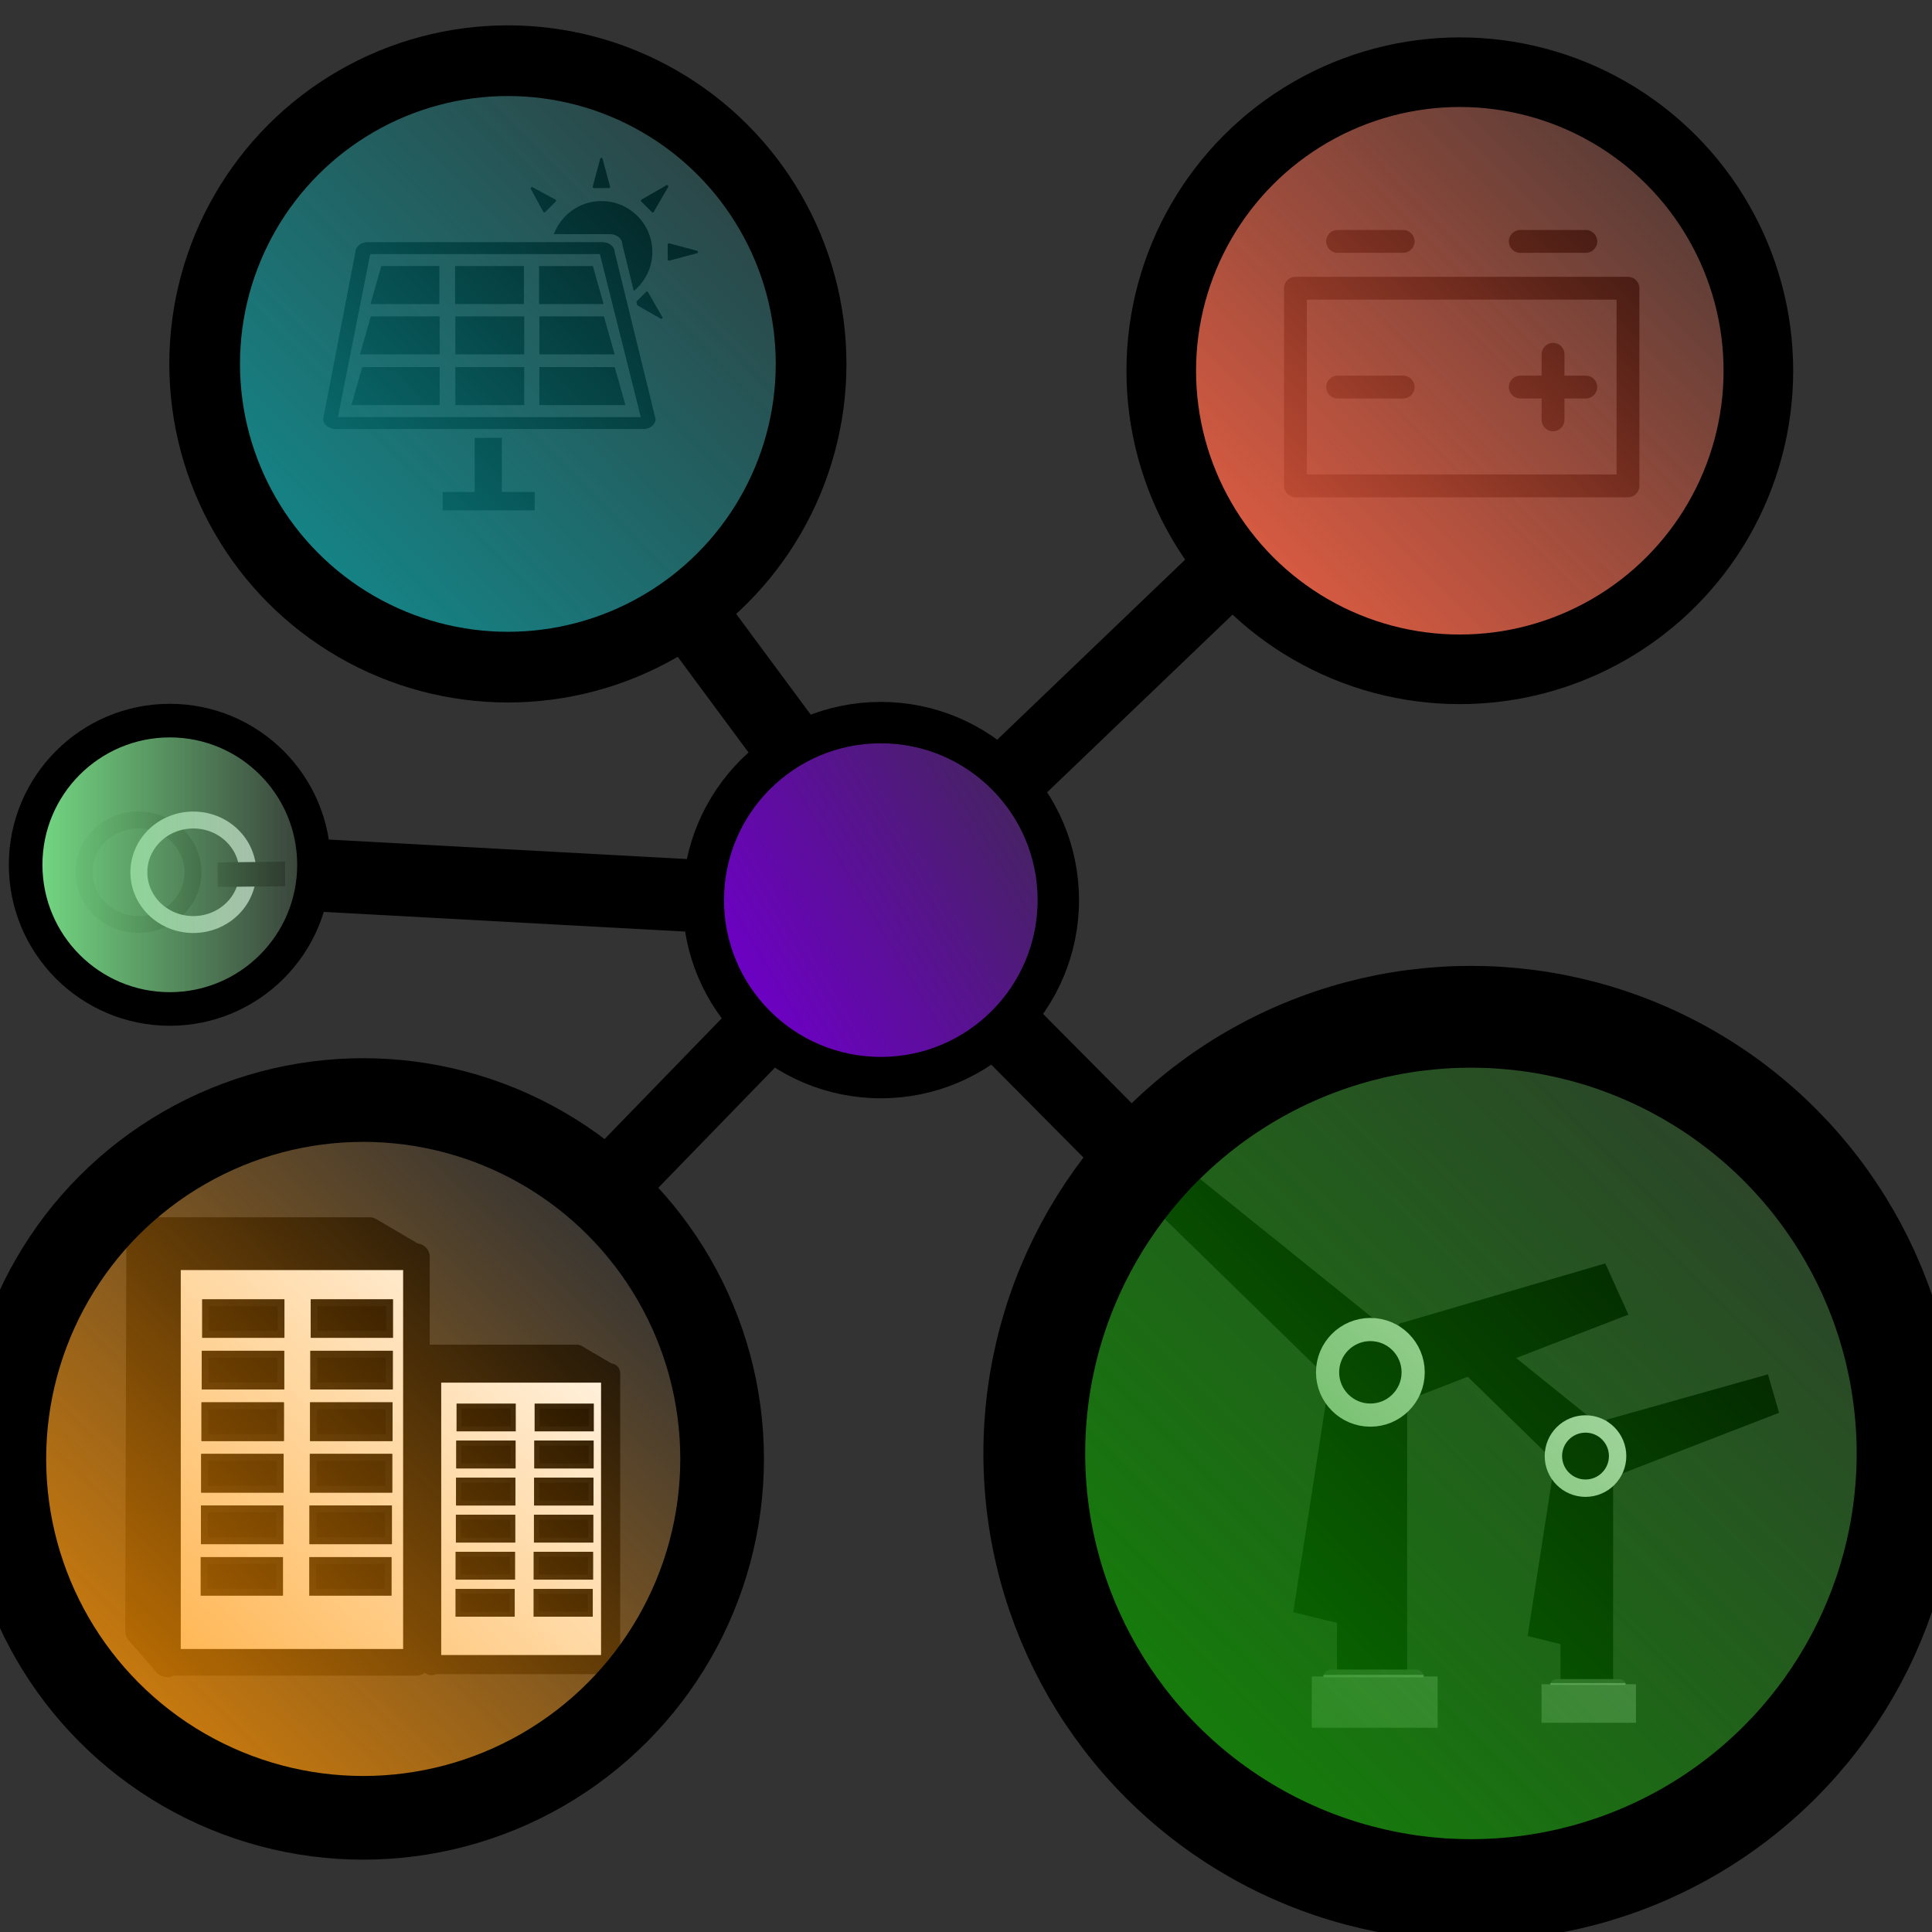<?xml version="1.0" encoding="UTF-8" standalone="no"?>
<!-- Generator: Adobe Illustrator 16.0.0, SVG Export Plug-In . SVG Version: 6.00 Build 0)  -->

<svg
   version="1.1"
   id="Capa_1"
   x="0px"
   y="0px"
   width="106.583px"
   height="106.583px"
   viewBox="0 0 106.583 106.583"
   style="enable-background:new 0 0 106.583 106.583;"
   xml:space="preserve"
   sodipodi:docname="Logo1.svg"
   inkscape:version="1.1.2 (0a00cf5339, 2022-02-04)"
   xmlns:inkscape="http://www.inkscape.org/namespaces/inkscape"
   xmlns:sodipodi="http://sodipodi.sourceforge.net/DTD/sodipodi-0.dtd"
   xmlns:xlink="http://www.w3.org/1999/xlink"
   xmlns="http://www.w3.org/2000/svg"
   xmlns:svg="http://www.w3.org/2000/svg"><rect x="0" y="0" width="106.583" height="106.583" fill="#333333" stroke="none"/><defs
   id="defs2099"><linearGradient
     inkscape:collect="always"
     id="linearGradient44599"><stop
       style="stop-color:#ff9300;stop-opacity:1;"
       offset="0"
       id="stop44595" /><stop
       style="stop-color:#ff9300;stop-opacity:0;"
       offset="1"
       id="stop44597" /></linearGradient><linearGradient
     inkscape:collect="always"
     id="linearGradient44591"><stop
       style="stop-color:#79e88a;stop-opacity:1;"
       offset="0"
       id="stop44587" /><stop
       style="stop-color:#79e88a;stop-opacity:0;"
       offset="1"
       id="stop44589" /></linearGradient><linearGradient
     inkscape:collect="always"
     id="linearGradient44583"><stop
       style="stop-color:#0d999c;stop-opacity:1;"
       offset="0"
       id="stop44579" /><stop
       style="stop-color:#0d999c;stop-opacity:0;"
       offset="1"
       id="stop44581" /></linearGradient><linearGradient
     inkscape:collect="always"
     id="linearGradient44263"><stop
       style="stop-color:#ff6445;stop-opacity:1;"
       offset="0"
       id="stop44259" /><stop
       style="stop-color:#ff6445;stop-opacity:0;"
       offset="1"
       id="stop44261" /></linearGradient><linearGradient
     inkscape:collect="always"
     id="linearGradient44131"><stop
       style="stop-color:#0d9000;stop-opacity:1;"
       offset="0"
       id="stop44127" /><stop
       style="stop-color:#0d9000;stop-opacity:0;"
       offset="1"
       id="stop44129" /></linearGradient><linearGradient
     inkscape:collect="always"
     id="linearGradient42088"><stop
       style="stop-color:#6d00c5;stop-opacity:1;"
       offset="0"
       id="stop42084" /><stop
       style="stop-color:#6d00c5;stop-opacity:0;"
       offset="1"
       id="stop42086" /></linearGradient><linearGradient
     inkscape:collect="always"
     xlink:href="#linearGradient42088"
     id="linearGradient42090"
     x1="42.195"
     y1="56.599"
     x2="65.64"
     y2="42.538"
     gradientUnits="userSpaceOnUse" /><linearGradient
     inkscape:collect="always"
     xlink:href="#linearGradient44131"
     id="linearGradient44133"
     x1="54.125"
     y1="107.178"
     x2="107.069"
     y2="53.6"
     gradientUnits="userSpaceOnUse" /><linearGradient
     inkscape:collect="always"
     xlink:href="#linearGradient44263"
     id="linearGradient44265"
     x1="62.928"
     y1="37.889"
     x2="98.177"
     y2="2.892"
     gradientUnits="userSpaceOnUse" /><linearGradient
     inkscape:collect="always"
     xlink:href="#linearGradient44583"
     id="linearGradient44585"
     x1="8.87"
     y1="38.283"
     x2="45.65"
     y2="2.034"
     gradientUnits="userSpaceOnUse" /><linearGradient
     inkscape:collect="always"
     xlink:href="#linearGradient44591"
     id="linearGradient44593"
     x1="0.487"
     y1="47.708"
     x2="18.248"
     y2="47.708"
     gradientUnits="userSpaceOnUse" /><linearGradient
     inkscape:collect="always"
     xlink:href="#linearGradient44599"
     id="linearGradient44601"
     x1="-2.609"
     y1="103.2"
     x2="33.111"
     y2="65.958"
     gradientUnits="userSpaceOnUse" /></defs><sodipodi:namedview
   id="namedview2097"
   pagecolor="#ffffff"
   bordercolor="#666666"
   borderopacity="1.0"
   inkscape:pageshadow="2"
   inkscape:pageopacity="0.0"
   inkscape:pagecheckerboard="0"
   showgrid="false"
   inkscape:zoom="2.2799133"
   inkscape:cx="-9.2108766"
   inkscape:cy="57.239019"
   inkscape:window-width="1366"
   inkscape:window-height="632"
   inkscape:window-x="0"
   inkscape:window-y="27"
   inkscape:window-maximized="1"
   inkscape:current-layer="Capa_1" />
<g
   id="g2064"
   transform="matrix(0.194,0,0,0.194,17.827,8.094)">
	<g
   id="g2062">
		<polygon
   points="79.76,44.745 76.698,33.937 61.4,33.937 61.4,44.745 "
   id="polygon2028" />
		<polygon
   points="79.838,48.249 61.486,48.249 61.486,59.051 82.905,59.051 "
   id="polygon2030" />
		<path
   d="M 79.401,27.139 H 12.688 c -1.934,0 -3.511,1.273 -3.511,2.828 L 0,77.449 c 0,1.561 1.572,2.83 3.511,2.83 h 5.314 4.603 65.575 4.292 7.727 c 1.938,0 3.512,-1.27 3.512,-2.83 L 82.905,29.967 c 0,-1.555 -1.571,-2.828 -3.504,-2.828 z M 4.211,76.883 13.389,30.535 h 65.307 l 11.629,46.348 z"
   id="path2032" />
		<polygon
   points="13.466,44.745 33.048,44.745 33.048,33.937 16.529,33.937 "
   id="polygon2034" />
		<rect
   x="37.521"
   y="33.937"
   width="19.578"
   height="10.804"
   id="rect2036" />
		<polygon
   points="33.131,48.249 13.55,48.249 10.487,59.051 33.131,59.051 "
   id="polygon2038" />
		<rect
   x="37.594"
   y="48.249"
   width="19.583"
   height="10.803"
   id="rect2040" />
		<polygon
   points="33.131,62.671 11.101,62.671 8.042,73.479 33.131,73.479 "
   id="polygon2042" />
		<rect
   x="37.594"
   y="62.671"
   width="19.583"
   height="10.808"
   id="rect2044" />
		<polygon
   points="85.964,73.479 82.905,62.671 61.486,62.671 61.486,73.479 "
   id="polygon2046" />
		<polygon
   points="60.148,98.173 50.819,98.173 50.819,82.793 43.078,82.793 43.078,98.173 33.983,98.173 33.983,103.409 60.148,103.409 "
   id="polygon2048" />
		<path
   d="m 81.557,24.858 c 1.93,0 3.504,1.268 3.504,2.829 l 3.271,13.352 c 3.196,-2.658 5.28,-6.617 5.28,-11.099 0,-8.001 -6.484,-14.487 -14.492,-14.487 -6.205,0 -11.461,3.925 -13.518,9.409 h 15.954 v -0.004 z"
   id="path2050" />
		<path
   d="m 106.368,29.61 -7.953,-2.137 c -0.1,-0.029 -0.213,-0.007 -0.295,0.06 -0.085,0.063 -0.13,0.161 -0.13,0.269 v 4.276 c 0,0.104 0.045,0.207 0.13,0.27 0.082,0.067 0.195,0.084 0.295,0.055 l 7.953,-2.137 c 0.287,-0.081 0.287,-0.576 0,-0.656 z"
   id="path2052" />
		<path
   d="m 76.981,11.77 h 4.281 c 0.106,0 0.205,-0.049 0.268,-0.133 0.062,-0.083 0.085,-0.19 0.062,-0.291 L 79.449,3.394 C 79.374,3.1 78.878,3.1 78.799,3.394 l -2.139,7.952 c -0.03,0.101 -0.007,0.21 0.059,0.291 0.061,0.084 0.163,0.133 0.262,0.133 z"
   id="path2054" />
		<path
   d="m 93.48,18.603 c 0.075,0.074 0.178,0.11 0.284,0.096 0.099,-0.01 0.194,-0.073 0.249,-0.166 l 4.106,-7.134 c 0.151,-0.264 -0.198,-0.614 -0.465,-0.46 l -7.129,4.111 c -0.089,0.048 -0.153,0.144 -0.167,0.245 -0.014,0.104 0.023,0.21 0.096,0.284 z"
   id="path2056" />
		<path
   d="M 92.371,41.343 C 92.32,41.256 92.227,41.193 92.128,41.179 92.023,41.163 91.92,41.2 91.845,41.273 l -2.775,2.775 0.249,1.033 6.701,3.858 c 0.264,0.15 0.616,-0.2 0.465,-0.462 z"
   id="path2058" />
		<path
   d="m 62.848,18.708 c 0.096,0.007 0.201,-0.032 0.273,-0.106 l 3.025,-3.023 c 0.071,-0.074 0.113,-0.176 0.099,-0.277 0,-0.097 -0.062,-0.181 -0.144,-0.228 L 59.504,11.5 c -0.239,-0.13 -0.596,0.217 -0.462,0.462 l 3.576,6.596 c 0.052,0.091 0.131,0.14 0.23,0.15 z"
   id="path2060" />
	</g>
</g>
<g
   id="g2066">
</g>
<g
   id="g2068">
</g>
<g
   id="g2070">
</g>
<g
   id="g2072">
</g>
<g
   id="g2074">
</g>
<g
   id="g2076">
</g>
<g
   id="g2078">
</g>
<g
   id="g2080">
</g>
<g
   id="g2082">
</g>
<g
   id="g2084">
</g>
<g
   id="g2086">
</g>
<g
   id="g2088">
</g>
<g
   id="g2090">
</g>
<g
   id="g2092">
</g>
<g
   id="g2094">
</g>
<ellipse
   style="fill:none;stroke:#231f20;stroke-width:0.933;stroke-dasharray:none;stroke-opacity:1"
   id="path29"
   cx="7.639"
   cy="48.116"
   rx="3.005"
   ry="2.883" /><ellipse
   style="fill:none;stroke:#b3b3b3;stroke-width:0.933;stroke-dasharray:none;stroke-opacity:1"
   id="path29-3"
   cx="10.666"
   cy="48.121"
   rx="3.005"
   ry="2.883" /><path
   style="fill:none;stroke:#231f20;stroke-width:1.353;stroke-dasharray:none;stroke-opacity:1"
   d="m 12.007,48.252 3.722,-0.037"
   id="path30" /><g
   id="g36500"
   transform="matrix(0.701,0,0,0.701,118.293,-12.874)"><rect
     style="fill:#000000;fill-opacity:1;stroke:none;stroke-width:1.505;stroke-dasharray:none;stroke-opacity:1;paint-order:fill markers stroke"
     id="rect13-6"
     width="4.143"
     height="15.889"
     x="-45.943"
     y="135.225"
     ry="0.104" /><path
     style="fill:#000000;fill-opacity:1;stroke:none;stroke-width:1.435;stroke-dasharray:none;stroke-opacity:1"
     d="m -46.481,133.982 -2.045,13.137 3.057,0.749 3.256,-12.771"
     id="path13-1"
     sodipodi:nodetypes="cccc" /><path
     style="fill:#000000;fill-opacity:1;stroke:none;stroke-width:1.435;stroke-dasharray:none;stroke-opacity:1"
     d="m -43.691,129.864 -10.354,-8.34 -2.177,2.273 9.432,9.205"
     id="path13-9-2"
     sodipodi:nodetypes="cccc" /><path
     style="fill:#000000;fill-opacity:1;stroke:none;stroke-width:1.435;stroke-dasharray:none;stroke-opacity:1;paint-order:markers stroke fill"
     d="m -41.138,134.344 12.4,-4.797 -0.88,-3.022 -12.688,3.566"
     id="path13-9-7-9"
     sodipodi:nodetypes="cccc" /><circle
     style="fill:#000000;fill-opacity:1;stroke:#ffffff;stroke-width:1.368;stroke-dasharray:none;stroke-opacity:1"
     id="path12-3"
     cx="-43.973"
     cy="132.955"
     r="2.527" /><rect
     style="fill:#000000;fill-opacity:1;stroke:#555555;stroke-width:0.595;stroke-dasharray:none;stroke-opacity:1;paint-order:fill markers stroke"
     id="rect14-3-1"
     width="5.391"
     height="0.39"
     x="-46.472"
     y="150.805"
     ry="0.195" /><rect
     style="fill:#7e7e7e;fill-opacity:1;stroke:#7e7e7e;stroke-width:1.325;stroke-dasharray:none;stroke-opacity:1;paint-order:fill markers stroke"
     id="rect14-9"
     width="6.108"
     height="1.707"
     x="-46.772"
     y="151.574"
     ry="0" /><path
     style="fill:#000000;fill-opacity:1;stroke:#b6b6b6;stroke-width:0.144;stroke-dasharray:none;stroke-opacity:1;paint-order:fill markers stroke"
     d="m -46.738,150.893 h 5.909"
     id="path15-4" /><rect
     style="fill:#000000;fill-opacity:1;stroke:none;stroke-width:2.006;stroke-dasharray:none;stroke-opacity:1;paint-order:fill markers stroke"
     id="rect13"
     width="5.521"
     height="21.176"
     x="-63.529"
     y="129.389"
     ry="0.139" /><path
     style="fill:#000000;fill-opacity:1;stroke:none;stroke-width:1.913;stroke-dasharray:none;stroke-opacity:1"
     d="m -64.246,127.733 -2.726,17.509 4.074,0.998 4.339,-17.021"
     id="path13"
     sodipodi:nodetypes="cccc" /><path
     style="fill:#000000;fill-opacity:1;stroke:none;stroke-width:1.913;stroke-dasharray:none;stroke-opacity:1"
     d="m -60.527,122.245 -13.8,-11.115 -2.902,3.029 12.571,12.268"
     id="path13-9"
     sodipodi:nodetypes="cccc" /><path
     style="fill:#000000;fill-opacity:1;stroke:none;stroke-width:1.913;stroke-dasharray:none;stroke-opacity:1;paint-order:markers stroke fill"
     d="m -57.125,128.216 16.526,-6.394 -1.815,-4.028 -16.267,4.753"
     id="path13-9-7"
     sodipodi:nodetypes="cccc" /><circle
     style="fill:#000000;fill-opacity:1;stroke:#ffffff;stroke-width:1.823;stroke-dasharray:none;stroke-opacity:1"
     id="path12"
     cx="-60.904"
     cy="126.364"
     r="3.368" /><rect
     style="fill:#000000;fill-opacity:1;stroke:#555555;stroke-width:0.793;stroke-dasharray:none;stroke-opacity:1;paint-order:fill markers stroke"
     id="rect14-3"
     width="7.185"
     height="0.519"
     x="-64.235"
     y="150.154"
     ry="0.26" /><rect
     style="fill:#7e7e7e;fill-opacity:1;stroke:#7e7e7e;stroke-width:1.766;stroke-dasharray:none;stroke-opacity:1;paint-order:fill markers stroke"
     id="rect14"
     width="8.141"
     height="2.274"
     x="-64.634"
     y="151.178"
     ry="0" /><path
     style="fill:#000000;fill-opacity:1;stroke:#b6b6b6;stroke-width:0.191;stroke-dasharray:none;stroke-opacity:1;paint-order:fill markers stroke"
     d="m -64.589,150.27 h 7.876"
     id="path15" /></g><g
   id="g5"
   transform="matrix(0.084,0,0,0.084,70.836,10.259)"><path
     d="M 225.893,59.673 H 7.5 c -4.143,0 -7.5,3.358 -7.5,7.5 V 196.98 c 0,4.142 3.357,7.5 7.5,7.5 h 218.393 c 4.143,0 7.5,-3.358 7.5,-7.5 V 67.173 c 0,-4.142 -3.358,-7.5 -7.5,-7.5 z m -7.5,129.806 H 15 V 74.673 h 203.393 z"
     id="path1" /><path
     d="m 35.184,139.575 h 43.064 c 4.143,0 7.5,-3.358 7.5,-7.5 0,-4.142 -3.357,-7.5 -7.5,-7.5 H 35.184 c -4.143,0 -7.5,3.358 -7.5,7.5 0,4.142 3.357,7.5 7.5,7.5 z"
     id="path2" /><path
     d="m 155.145,139.575 h 14.033 v 14.033 c 0,4.142 3.357,7.5 7.5,7.5 4.143,0 7.5,-3.358 7.5,-7.5 v -14.033 h 14.031 c 4.143,0 7.5,-3.358 7.5,-7.5 0,-4.142 -3.357,-7.5 -7.5,-7.5 h -14.031 v -14.031 c 0,-4.142 -3.357,-7.5 -7.5,-7.5 -4.143,0 -7.5,3.358 -7.5,7.5 v 14.031 h -14.033 c -4.143,0 -7.5,3.358 -7.5,7.5 0,4.142 3.357,7.5 7.5,7.5 z"
     id="path3" /><path
     d="m 35.184,43.913 h 43.064 c 4.143,0 7.5,-3.358 7.5,-7.5 0,-4.142 -3.357,-7.5 -7.5,-7.5 H 35.184 c -4.143,0 -7.5,3.358 -7.5,7.5 0,4.142 3.357,7.5 7.5,7.5 z"
     id="path4" /><path
     d="m 155.145,43.913 h 43.064 c 4.143,0 7.5,-3.358 7.5,-7.5 0,-4.142 -3.357,-7.5 -7.5,-7.5 h -43.064 c -4.143,0 -7.5,3.358 -7.5,7.5 0,4.142 3.357,7.5 7.5,7.5 z"
     id="path5" /></g><g
   id="g36548"
   transform="translate(-13.348,-46.073)"><path
     style="fill:#ffffff;fill-opacity:1;stroke:#0a0a0a;stroke-width:1.055;stroke-linecap:butt;stroke-linejoin:round;stroke-miterlimit:4;stroke-dasharray:none;stroke-opacity:1"
     d="m 37.142,121.823 -1.021,-1.041 h 9.054 l 1.739,1.023 h -9.799"
     id="path96311-5"
     sodipodi:nodetypes="ccccc" /><path
     style="fill:#ffffff;fill-opacity:1;stroke:#0a0a0a;stroke-width:1.176;stroke-linecap:butt;stroke-linejoin:round;stroke-miterlimit:4;stroke-dasharray:none;stroke-opacity:1"
     d="m 36.121,120.782 1.051,1.05 -0.011,16.071 -1.088,-1.248 z"
     id="path102949-3"
     sodipodi:nodetypes="ccccc" /><rect
     style="fill:#ffffff;fill-opacity:1;stroke:#0a0a0a;stroke-width:1.055;stroke-linejoin:round;stroke-miterlimit:4;stroke-dasharray:none;stroke-dashoffset:0;stroke-opacity:1"
     id="rect96190-5"
     width="9.873"
     height="16.082"
     x="37.161"
     y="121.821" /><rect
     style="fill:#000000;fill-opacity:1;stroke:#0a0a0a;stroke-width:0.273;stroke-miterlimit:4;stroke-dasharray:none;stroke-dashoffset:0;stroke-opacity:1"
     id="rect107993-62"
     width="2.994"
     height="1.26"
     x="38.671"
     y="123.641" /><rect
     style="fill:#000000;fill-opacity:1;stroke:#0a0a0a;stroke-width:0.273;stroke-miterlimit:4;stroke-dasharray:none;stroke-dashoffset:0;stroke-opacity:1"
     id="rect107993-9-9"
     width="2.994"
     height="1.26"
     x="42.977"
     y="123.641" /><rect
     style="fill:#000000;fill-opacity:1;stroke:#0a0a0a;stroke-width:0.273;stroke-miterlimit:4;stroke-dasharray:none;stroke-dashoffset:0;stroke-opacity:1"
     id="rect107993-6-1"
     width="2.994"
     height="1.26"
     x="38.659"
     y="125.685" /><rect
     style="fill:#000000;fill-opacity:1;stroke:#0a0a0a;stroke-width:0.273;stroke-miterlimit:4;stroke-dasharray:none;stroke-dashoffset:0;stroke-opacity:1"
     id="rect107993-9-3-2"
     width="2.994"
     height="1.26"
     x="42.965"
     y="125.685" /><rect
     style="fill:#000000;fill-opacity:1;stroke:#0a0a0a;stroke-width:0.273;stroke-miterlimit:4;stroke-dasharray:none;stroke-dashoffset:0;stroke-opacity:1"
     id="rect107993-8-7"
     width="2.994"
     height="1.26"
     x="38.659"
     y="125.685" /><rect
     style="fill:#000000;fill-opacity:1;stroke:#0a0a0a;stroke-width:0.273;stroke-miterlimit:4;stroke-dasharray:none;stroke-dashoffset:0;stroke-opacity:1"
     id="rect107993-9-5-09"
     width="2.994"
     height="1.26"
     x="42.965"
     y="125.685" /><rect
     style="fill:#000000;fill-opacity:1;stroke:#0a0a0a;stroke-width:0.273;stroke-miterlimit:4;stroke-dasharray:none;stroke-dashoffset:0;stroke-opacity:1"
     id="rect107993-6-6-3"
     width="2.994"
     height="1.26"
     x="38.648"
     y="127.73" /><rect
     style="fill:#000000;fill-opacity:1;stroke:#0a0a0a;stroke-width:0.273;stroke-miterlimit:4;stroke-dasharray:none;stroke-dashoffset:0;stroke-opacity:1"
     id="rect107993-9-3-1-6"
     width="2.994"
     height="1.26"
     x="42.954"
     y="127.73" /><rect
     style="fill:#000000;fill-opacity:1;stroke:#0a0a0a;stroke-width:0.273;stroke-miterlimit:4;stroke-dasharray:none;stroke-dashoffset:0;stroke-opacity:1"
     id="rect107993-8-1-0"
     width="2.994"
     height="1.26"
     x="38.648"
     y="127.73" /><rect
     style="fill:#000000;fill-opacity:1;stroke:#0a0a0a;stroke-width:0.273;stroke-miterlimit:4;stroke-dasharray:none;stroke-dashoffset:0;stroke-opacity:1"
     id="rect107993-9-5-5-6"
     width="2.994"
     height="1.26"
     x="42.954"
     y="127.73" /><rect
     style="fill:#000000;fill-opacity:1;stroke:#0a0a0a;stroke-width:0.273;stroke-miterlimit:4;stroke-dasharray:none;stroke-dashoffset:0;stroke-opacity:1"
     id="rect107993-6-6-9-2"
     width="2.994"
     height="1.26"
     x="38.636"
     y="129.775" /><rect
     style="fill:#000000;fill-opacity:1;stroke:#0a0a0a;stroke-width:0.273;stroke-miterlimit:4;stroke-dasharray:none;stroke-dashoffset:0;stroke-opacity:1"
     id="rect107993-9-3-1-8-6"
     width="2.994"
     height="1.26"
     x="42.942"
     y="129.775" /><rect
     style="fill:#000000;fill-opacity:1;stroke:#0a0a0a;stroke-width:0.273;stroke-miterlimit:4;stroke-dasharray:none;stroke-dashoffset:0;stroke-opacity:1"
     id="rect107993-8-4-1"
     width="2.994"
     height="1.26"
     x="38.636"
     y="129.775" /><rect
     style="fill:#000000;fill-opacity:1;stroke:#0a0a0a;stroke-width:0.273;stroke-miterlimit:4;stroke-dasharray:none;stroke-dashoffset:0;stroke-opacity:1"
     id="rect107993-9-5-8-8"
     width="2.994"
     height="1.26"
     x="42.942"
     y="129.775" /><rect
     style="fill:#000000;fill-opacity:1;stroke:#0a0a0a;stroke-width:0.273;stroke-miterlimit:4;stroke-dasharray:none;stroke-dashoffset:0;stroke-opacity:1"
     id="rect107993-6-6-1-7"
     width="2.994"
     height="1.26"
     x="38.625"
     y="131.82" /><rect
     style="fill:#000000;fill-opacity:1;stroke:#0a0a0a;stroke-width:0.273;stroke-miterlimit:4;stroke-dasharray:none;stroke-dashoffset:0;stroke-opacity:1"
     id="rect107993-9-3-1-0-9"
     width="2.994"
     height="1.26"
     x="42.931"
     y="131.82" /><rect
     style="fill:#000000;fill-opacity:1;stroke:#0a0a0a;stroke-width:0.273;stroke-miterlimit:4;stroke-dasharray:none;stroke-dashoffset:0;stroke-opacity:1"
     id="rect107993-8-3-2"
     width="2.994"
     height="1.26"
     x="38.625"
     y="131.82" /><rect
     style="fill:#000000;fill-opacity:1;stroke:#0a0a0a;stroke-width:0.273;stroke-miterlimit:4;stroke-dasharray:none;stroke-dashoffset:0;stroke-opacity:1"
     id="rect107993-9-5-0-0"
     width="2.994"
     height="1.26"
     x="42.931"
     y="131.82" /><rect
     style="fill:#000000;fill-opacity:1;stroke:#0a0a0a;stroke-width:0.273;stroke-miterlimit:4;stroke-dasharray:none;stroke-dashoffset:0;stroke-opacity:1"
     id="rect107993-6-6-4-2"
     width="2.994"
     height="1.26"
     x="38.613"
     y="133.865" /><rect
     style="fill:#000000;fill-opacity:1;stroke:#0a0a0a;stroke-width:0.273;stroke-miterlimit:4;stroke-dasharray:none;stroke-dashoffset:0;stroke-opacity:1"
     id="rect107993-9-3-1-4-3"
     width="2.994"
     height="1.26"
     x="42.919"
     y="133.865" /><path
     style="fill:#ffffff;fill-opacity:1;stroke:#0a0a0a;stroke-width:1.468;stroke-linecap:butt;stroke-linejoin:round;stroke-miterlimit:4;stroke-dasharray:none;stroke-opacity:1"
     d="m 22.559,115.408 -1.42,-1.448 h 12.596 l 2.419,1.423 H 22.522"
     id="path96311"
     sodipodi:nodetypes="ccccc" /><path
     style="fill:#ffffff;fill-opacity:1;stroke:#0a0a0a;stroke-width:1.636;stroke-linecap:butt;stroke-linejoin:round;stroke-miterlimit:4;stroke-dasharray:none;stroke-opacity:1"
     d="m 21.139,113.961 1.463,1.461 -0.015,22.357 -1.513,-1.736 z"
     id="path102949"
     sodipodi:nodetypes="ccccc" /><rect
     style="fill:#ffffff;fill-opacity:1;stroke:#0a0a0a;stroke-width:1.468;stroke-linejoin:round;stroke-miterlimit:4;stroke-dasharray:none;stroke-dashoffset:0;stroke-opacity:1"
     id="rect96190"
     width="13.735"
     height="22.373"
     x="22.586"
     y="115.406" /><rect
     style="fill:#000000;fill-opacity:1;stroke:#0a0a0a;stroke-width:0.379;stroke-miterlimit:4;stroke-dasharray:none;stroke-dashoffset:0;stroke-opacity:1"
     id="rect107993"
     width="4.165"
     height="1.753"
     x="24.686"
     y="117.937" /><rect
     style="fill:#000000;fill-opacity:1;stroke:#0a0a0a;stroke-width:0.379;stroke-miterlimit:4;stroke-dasharray:none;stroke-dashoffset:0;stroke-opacity:1"
     id="rect107993-9"
     width="4.165"
     height="1.753"
     x="30.677"
     y="117.937" /><rect
     style="fill:#000000;fill-opacity:1;stroke:#0a0a0a;stroke-width:0.379;stroke-miterlimit:4;stroke-dasharray:none;stroke-dashoffset:0;stroke-opacity:1"
     id="rect107993-6"
     width="4.165"
     height="1.753"
     x="24.67"
     y="120.782" /><rect
     style="fill:#000000;fill-opacity:1;stroke:#0a0a0a;stroke-width:0.379;stroke-miterlimit:4;stroke-dasharray:none;stroke-dashoffset:0;stroke-opacity:1"
     id="rect107993-9-3"
     width="4.165"
     height="1.753"
     x="30.661"
     y="120.782" /><rect
     style="fill:#000000;fill-opacity:1;stroke:#0a0a0a;stroke-width:0.379;stroke-miterlimit:4;stroke-dasharray:none;stroke-dashoffset:0;stroke-opacity:1"
     id="rect107993-8"
     width="4.165"
     height="1.753"
     x="24.67"
     y="120.782" /><rect
     style="fill:#000000;fill-opacity:1;stroke:#0a0a0a;stroke-width:0.379;stroke-miterlimit:4;stroke-dasharray:none;stroke-dashoffset:0;stroke-opacity:1"
     id="rect107993-9-5"
     width="4.165"
     height="1.753"
     x="30.661"
     y="120.782" /><rect
     style="fill:#000000;fill-opacity:1;stroke:#0a0a0a;stroke-width:0.379;stroke-miterlimit:4;stroke-dasharray:none;stroke-dashoffset:0;stroke-opacity:1"
     id="rect107993-6-6"
     width="4.165"
     height="1.753"
     x="24.654"
     y="123.627" /><rect
     style="fill:#000000;fill-opacity:1;stroke:#0a0a0a;stroke-width:0.379;stroke-miterlimit:4;stroke-dasharray:none;stroke-dashoffset:0;stroke-opacity:1"
     id="rect107993-9-3-1"
     width="4.165"
     height="1.753"
     x="30.645"
     y="123.627" /><rect
     style="fill:#000000;fill-opacity:1;stroke:#0a0a0a;stroke-width:0.379;stroke-miterlimit:4;stroke-dasharray:none;stroke-dashoffset:0;stroke-opacity:1"
     id="rect107993-8-1"
     width="4.165"
     height="1.753"
     x="24.654"
     y="123.627" /><rect
     style="fill:#000000;fill-opacity:1;stroke:#0a0a0a;stroke-width:0.379;stroke-miterlimit:4;stroke-dasharray:none;stroke-dashoffset:0;stroke-opacity:1"
     id="rect107993-9-5-5"
     width="4.165"
     height="1.753"
     x="30.645"
     y="123.627" /><rect
     style="fill:#000000;fill-opacity:1;stroke:#0a0a0a;stroke-width:0.379;stroke-miterlimit:4;stroke-dasharray:none;stroke-dashoffset:0;stroke-opacity:1"
     id="rect107993-6-6-9"
     width="4.165"
     height="1.753"
     x="24.638"
     y="126.472" /><rect
     style="fill:#000000;fill-opacity:1;stroke:#0a0a0a;stroke-width:0.379;stroke-miterlimit:4;stroke-dasharray:none;stroke-dashoffset:0;stroke-opacity:1"
     id="rect107993-9-3-1-8"
     width="4.165"
     height="1.753"
     x="30.629"
     y="126.472" /><rect
     style="fill:#000000;fill-opacity:1;stroke:#0a0a0a;stroke-width:0.379;stroke-miterlimit:4;stroke-dasharray:none;stroke-dashoffset:0;stroke-opacity:1"
     id="rect107993-8-4"
     width="4.165"
     height="1.753"
     x="24.638"
     y="126.472" /><rect
     style="fill:#000000;fill-opacity:1;stroke:#0a0a0a;stroke-width:0.379;stroke-miterlimit:4;stroke-dasharray:none;stroke-dashoffset:0;stroke-opacity:1"
     id="rect107993-9-5-8"
     width="4.165"
     height="1.753"
     x="30.629"
     y="126.472" /><rect
     style="fill:#000000;fill-opacity:1;stroke:#0a0a0a;stroke-width:0.379;stroke-miterlimit:4;stroke-dasharray:none;stroke-dashoffset:0;stroke-opacity:1"
     id="rect107993-6-6-1"
     width="4.165"
     height="1.753"
     x="24.622"
     y="129.317" /><rect
     style="fill:#000000;fill-opacity:1;stroke:#0a0a0a;stroke-width:0.379;stroke-miterlimit:4;stroke-dasharray:none;stroke-dashoffset:0;stroke-opacity:1"
     id="rect107993-9-3-1-0"
     width="4.165"
     height="1.753"
     x="30.613"
     y="129.317" /><rect
     style="fill:#000000;fill-opacity:1;stroke:#0a0a0a;stroke-width:0.379;stroke-miterlimit:4;stroke-dasharray:none;stroke-dashoffset:0;stroke-opacity:1"
     id="rect107993-8-3"
     width="4.165"
     height="1.753"
     x="24.622"
     y="129.317" /><rect
     style="fill:#000000;fill-opacity:1;stroke:#0a0a0a;stroke-width:0.379;stroke-miterlimit:4;stroke-dasharray:none;stroke-dashoffset:0;stroke-opacity:1"
     id="rect107993-9-5-0"
     width="4.165"
     height="1.753"
     x="30.613"
     y="129.317" /><rect
     style="fill:#000000;fill-opacity:1;stroke:#0a0a0a;stroke-width:0.379;stroke-miterlimit:4;stroke-dasharray:none;stroke-dashoffset:0;stroke-opacity:1"
     id="rect107993-6-6-4"
     width="4.165"
     height="1.753"
     x="24.606"
     y="132.162" /><rect
     style="fill:#000000;fill-opacity:1;stroke:#0a0a0a;stroke-width:0.379;stroke-miterlimit:4;stroke-dasharray:none;stroke-dashoffset:0;stroke-opacity:1"
     id="rect107993-9-3-1-4"
     width="4.165"
     height="1.753"
     x="30.597"
     y="132.162" /></g><path
   style="fill:none;stroke:#000000;stroke-width:4;stroke-linecap:butt;stroke-linejoin:miter;stroke-miterlimit:4;stroke-dasharray:none;stroke-opacity:1"
   d="m 42.195,56.599 -9.084,9.359"
   id="path38419"
   sodipodi:nodetypes="cc" /><path
   style="fill:none;stroke:#000000;stroke-width:4;stroke-linecap:butt;stroke-linejoin:miter;stroke-miterlimit:4;stroke-dasharray:none;stroke-opacity:1"
   d="M 43.741,41.458 37.875,33.53"
   id="path41697"
   sodipodi:nodetypes="cc" /><path
   style="fill:none;stroke:#000000;stroke-width:4;stroke-linecap:butt;stroke-linejoin:miter;stroke-miterlimit:4;stroke-dasharray:none;stroke-opacity:1"
   d="M 38.822,49.446 17.286,48.273"
   id="path41894"
   sodipodi:nodetypes="cc" /><circle
   style="fill:url(#linearGradient42090);fill-opacity:1;stroke:#000000;stroke-width:2.283;stroke-linejoin:round;stroke-miterlimit:4;stroke-dasharray:none;stroke-opacity:1"
   id="path30757-7"
   cx="48.592"
   cy="49.656"
   r="9.792" /><path
   style="fill:none;stroke:#000000;stroke-width:4;stroke-linecap:butt;stroke-linejoin:miter;stroke-opacity:1;stroke-miterlimit:4;stroke-dasharray:none"
   d="M 62.79,64.061 55.77,56.988"
   id="path43022" /><path
   style="fill:none;stroke:#000000;stroke-width:4;stroke-linecap:butt;stroke-linejoin:miter;stroke-miterlimit:4;stroke-dasharray:none;stroke-opacity:1"
   d="M 55.714,42.906 68.38,30.77 v 0"
   id="path43137"
   sodipodi:nodetypes="ccc" /><circle
   style="fill:url(#linearGradient44585);fill-opacity:1;stroke:#000000;stroke-width:3.9;stroke-linejoin:round;stroke-miterlimit:4;stroke-dasharray:none;stroke-opacity:1"
   id="path30757"
   cx="28.018"
   cy="20.076"
   r="16.728" /><circle
   style="fill:url(#linearGradient44593);fill-opacity:1;stroke:#000000;stroke-width:1.854;stroke-linejoin:round;stroke-miterlimit:4;stroke-dasharray:none;stroke-opacity:1"
   id="path30757-2"
   cx="9.368"
   cy="47.708"
   r="7.954" /><circle
   style="fill:url(#linearGradient44133);fill-opacity:1;stroke:#000000;stroke-width:5.616;stroke-linejoin:round;stroke-miterlimit:4;stroke-dasharray:none;stroke-opacity:1"
   id="path30757-5"
   cx="81.147"
   cy="80.181"
   r="24.088" /><circle
   style="fill:url(#linearGradient44265);fill-opacity:1;stroke:#000000;stroke-width:3.84;stroke-linejoin:round;stroke-miterlimit:4;stroke-dasharray:none;stroke-opacity:1"
   id="path30757-5-2"
   cx="80.534"
   cy="20.454"
   r="16.471" /><circle
   style="fill:url(#linearGradient44601);fill-opacity:1;stroke:#000000;stroke-width:4.616;stroke-linejoin:round;stroke-miterlimit:4;stroke-dasharray:none;stroke-opacity:1"
   id="path30757-5-9"
   r="19.799"
   cy="80.485"
   cx="20.038" /></svg>
